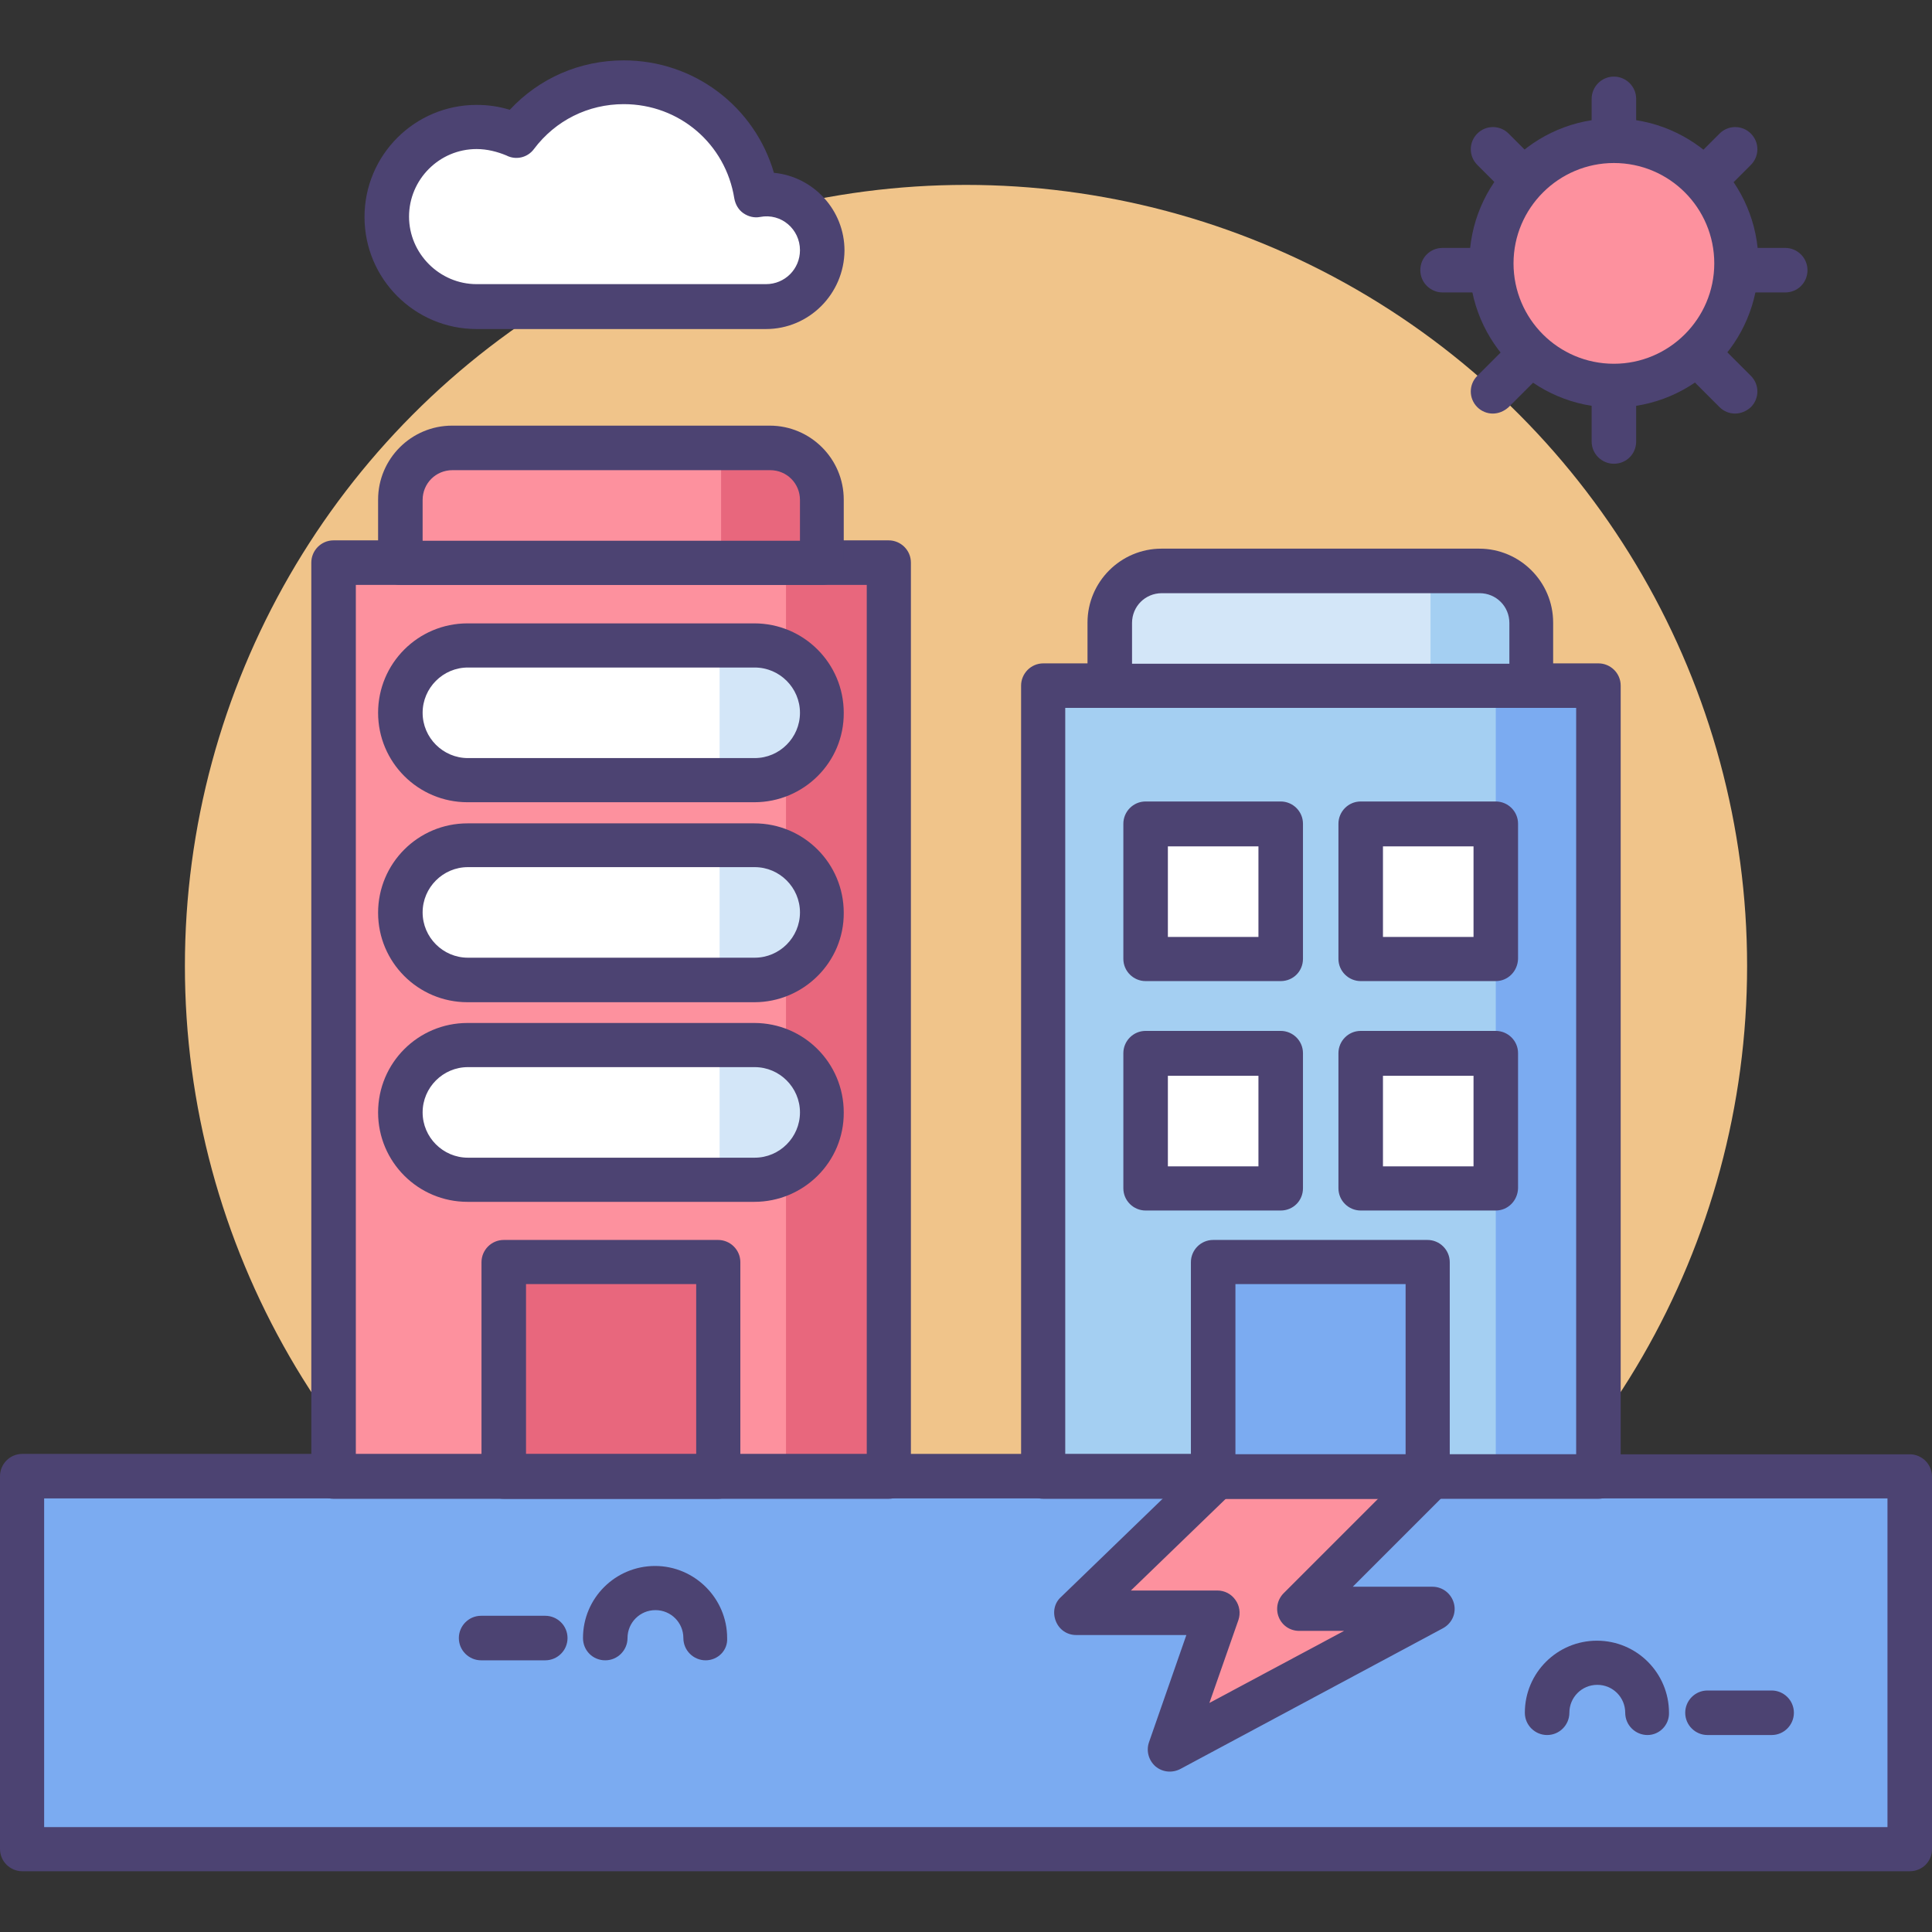 <?xml version="1.0" ?><svg id="Icon_Set" style="enable-background:new 0 0 512 512;" version="1.1" viewBox="0 0 512 512" xml:space="preserve" xmlns="http://www.w3.org/2000/svg" xmlns:xlink="http://www.w3.org/1999/xlink"><rect x="0" y="0" width="512" height="512" fill="#333333" stroke="none"/><style type="text/css">
	.st0{fill:#4C4372;}
	.st1{fill:#F0C48A;}
	.st2{fill:#D3E6F8;}
	.st3{fill:#FFFFFF;}
	.st4{fill:#E8677D;}
	.st5{fill:#FD919E;}
	.st6{fill:#7BABF1;}
	.st7{fill:#A4CFF2;}
</style><g id="Disaster_Management"><g><g><circle class="st1" cx="256" cy="256" r="207"/></g><g><g><rect class="st6" height="98.8" width="500.3" x="5.9" y="391.3"/></g><g><polygon class="st5" points="322.6,391.3 285.2,427.5 322.6,427.5 310,463.7 379.6,426.4 344.3,426.4 379.4,391.3     "/></g><g><rect class="st5" height="242.2" width="147.1" x="88.4" y="149.1"/></g><g><rect class="st4" height="242.2" width="26.6" x="208.3" y="149.1"/></g><g><path class="st3" d="M199.9,206.7h-76c-9.9,0-17.9-8-17.9-17.9l0,0c0-9.9,8-17.9,17.9-17.9h76c9.9,0,17.9,8,17.9,17.9l0,0      C217.8,198.7,209.8,206.7,199.9,206.7z"/></g><g><path class="st3" d="M199.9,259.7h-76c-9.9,0-17.9-8-17.9-17.9l0,0c0-9.9,8-17.9,17.9-17.9h76c9.9,0,17.9,8,17.9,17.9l0,0      C217.8,251.7,209.8,259.7,199.9,259.7z"/></g><g><path class="st3" d="M199.9,312.7h-76c-9.9,0-17.9-8-17.9-17.9l0,0c0-9.9,8-17.9,17.9-17.9h76c9.9,0,17.9,8,17.9,17.9l0,0      C217.8,304.7,209.8,312.7,199.9,312.7z"/></g><g><g><path class="st0" d="M427.7,50.3c-3.2,0-5.9-2.6-5.9-5.9V26.2c0-3.2,2.6-5.9,5.9-5.9c3.2,0,5.9,2.6,5.9,5.9v18.3       C433.6,47.7,431,50.3,427.7,50.3z"/></g><g><path class="st0" d="M427.7,122.9c-3.2,0-5.9-2.6-5.9-5.9V98.8c0-3.2,2.6-5.9,5.9-5.9c3.2,0,5.9,2.6,5.9,5.9V117       C433.6,120.3,431,122.9,427.7,122.9z"/></g><g><path class="st0" d="M446.9,58.3c-1.5,0-3-0.6-4.1-1.7c-2.3-2.3-2.3-6,0-8.3l12.9-12.9c2.3-2.3,6-2.3,8.3,0       c2.3,2.3,2.3,6,0,8.3l-12.9,12.9C449.9,57.7,448.4,58.3,446.9,58.3z"/></g><g><path class="st0" d="M395.6,109.6c-1.5,0-3-0.6-4.1-1.7c-2.3-2.3-2.3-6,0-8.3l12.9-12.9c2.3-2.3,6-2.3,8.3,0       c2.3,2.3,2.3,6,0,8.3l-12.9,12.9C398.6,109,397.1,109.6,395.6,109.6z"/></g><g><path class="st0" d="M473.1,77.5h-18.3c-3.2,0-5.9-2.6-5.9-5.9s2.6-5.9,5.9-5.9h18.3c3.2,0,5.9,2.6,5.9,5.9       S476.4,77.5,473.1,77.5z"/></g><g><path class="st0" d="M400.6,77.5h-18.3c-3.2,0-5.9-2.6-5.9-5.9s2.6-5.9,5.9-5.9h18.3c3.2,0,5.9,2.6,5.9,5.9       S403.8,77.5,400.6,77.5z"/></g><g><path class="st0" d="M459.8,109.6c-1.5,0-3-0.6-4.1-1.7L442.8,95c-2.3-2.3-2.3-6,0-8.3c2.3-2.3,6-2.3,8.3,0L464,99.6       c2.3,2.3,2.3,6,0,8.3C462.8,109,461.3,109.6,459.8,109.6z"/></g><g><path class="st0" d="M408.5,58.3c-1.5,0-3-0.6-4.1-1.7l-12.9-12.9c-2.3-2.3-2.3-6,0-8.3c2.3-2.3,6-2.3,8.3,0l12.9,12.9       c2.3,2.3,2.3,6,0,8.3C411.5,57.7,410,58.3,408.5,58.3z"/></g></g><g><circle class="st5" cx="427.7" cy="69.7" r="32.4"/></g><g><path class="st3" d="M126.3,81.3c-13.2,0-23.8-10.7-23.8-23.8c0-13.2,10.7-23.8,23.8-23.8c3.8,0,7.4,0.9,10.5,2.5      c6.5-8.6,16.8-14.2,28.4-14.2c17.7,0,32.4,13,35.1,29.9c0.8-0.2,1.7-0.2,2.6-0.2c8.2,0,14.8,6.6,14.8,14.8      c0,8.2-6.6,14.8-14.8,14.8H126.3z"/></g><g><path class="st0" d="M203,87.2h-76.7c-16.4,0-29.7-13.3-29.7-29.7s13.3-29.7,29.7-29.7c3,0,5.9,0.4,8.8,1.3      c7.8-8.4,18.6-13.1,30.2-13.1c18.7,0,34.7,12.3,39.8,29.8c10.5,1,18.7,9.9,18.7,20.6C223.7,77.9,214.4,87.2,203,87.2z       M126.3,39.5c-9.9,0-17.9,8.1-17.9,17.9s8.1,17.9,17.9,17.9H203c5,0,9-4,9-9c0-5.5-4.9-9.9-10.6-8.8c-1.5,0.3-3.1-0.1-4.4-1      c-1.3-0.9-2.1-2.3-2.4-3.9c-2.3-14.5-14.6-25-29.3-25c-9.4,0-18.1,4.3-23.8,11.9c-1.7,2.3-4.8,3-7.3,1.7      C131.8,40.2,129.1,39.5,126.3,39.5z"/></g><g><g><rect class="st7" height="209.6" width="147.1" x="276.5" y="181.7"/></g><g><rect class="st6" height="56.8" width="56.8" x="321.5" y="334.5"/></g><g><rect class="st6" height="209.6" width="26.6" x="396.4" y="181.7"/></g><g><g><rect class="st3" height="35.8" width="35.8" x="303.7" y="279.2"/></g><g><rect class="st3" height="35.8" width="35.8" x="360.6" y="279.2"/></g></g><g><g><rect class="st3" height="35.8" width="35.8" x="303.7" y="218.4"/></g><g><rect class="st3" height="35.8" width="35.8" x="360.6" y="218.4"/></g></g><g><path class="st0" d="M423.6,397.2H276.5c-3.2,0-5.9-2.6-5.9-5.9V181.7c0-3.2,2.6-5.9,5.9-5.9h147.1c3.2,0,5.9,2.6,5.9,5.9       v209.6C429.4,394.5,426.8,397.2,423.6,397.2z M282.3,385.4h135.4V187.6H282.3V385.4z"/></g><g><path class="st0" d="M339.4,320.8h-35.8c-3.2,0-5.9-2.6-5.9-5.9v-35.8c0-3.2,2.6-5.9,5.9-5.9h35.8c3.2,0,5.9,2.6,5.9,5.9v35.8       C345.3,318.2,342.7,320.8,339.4,320.8z M309.5,309.1h24v-24h-24V309.1z"/></g><g><path class="st0" d="M396.4,320.8h-35.8c-3.2,0-5.9-2.6-5.9-5.9v-35.8c0-3.2,2.6-5.9,5.9-5.9h35.8c3.2,0,5.9,2.6,5.9,5.9v35.8       C402.2,318.2,399.6,320.8,396.4,320.8z M366.5,309.1h24v-24h-24V309.1z"/></g><g><path class="st0" d="M378.3,397.2h-56.8c-3.2,0-5.9-2.6-5.9-5.9v-56.8c0-3.2,2.6-5.9,5.9-5.9h56.8c3.2,0,5.9,2.6,5.9,5.9v56.8       C384.2,394.5,381.6,397.2,378.3,397.2z M327.4,385.4h45.1v-45.1h-45.1V385.4z"/></g><g><g><path class="st0" d="M339.4,260h-35.8c-3.2,0-5.9-2.6-5.9-5.9v-35.8c0-3.2,2.6-5.9,5.9-5.9h35.8c3.2,0,5.9,2.6,5.9,5.9v35.8        C345.3,257.4,342.7,260,339.4,260z M309.5,248.3h24v-24h-24V248.3z"/></g><g><path class="st0" d="M396.4,260h-35.8c-3.2,0-5.9-2.6-5.9-5.9v-35.8c0-3.2,2.6-5.9,5.9-5.9h35.8c3.2,0,5.9,2.6,5.9,5.9v35.8        C402.2,257.4,399.6,260,396.4,260z M366.5,248.3h24v-24h-24V248.3z"/></g></g><g><g><path class="st2" d="M392.1,151.3h-84.2c-7.6,0-13.8,6.2-13.8,13.8v16.7h111.8v-16.7C405.9,157.5,399.7,151.3,392.1,151.3z"/></g><g><path class="st7" d="M379.2,179.6h26.6v-16.7c0-7.6-6.2-13.8-13.8-13.8h-12.9V179.6z"/></g><g><path class="st0" d="M405.9,187.6H294.1c-3.2,0-5.9-2.6-5.9-5.9v-16.7c0-10.8,8.8-19.6,19.6-19.6h84.2        c10.8,0,19.6,8.8,19.6,19.6v16.7C411.8,185,409.1,187.6,405.9,187.6z M300,175.9H400v-10.8c0-4.4-3.5-7.9-7.9-7.9h-84.2        c-4.4,0-7.9,3.5-7.9,7.9V175.9z"/></g></g></g><g><rect class="st4" height="56.8" width="56.8" x="133.5" y="334.5"/></g><g><path class="st0" d="M235.5,397.2H88.4c-3.2,0-5.9-2.6-5.9-5.9V149.1c0-3.2,2.6-5.9,5.9-5.9h147.1c3.2,0,5.9,2.6,5.9,5.9v242.2      C241.4,394.5,238.8,397.2,235.5,397.2z M94.3,385.4h135.4V155H94.3V385.4z"/></g><g><path class="st0" d="M190.3,397.2h-56.8c-3.2,0-5.9-2.6-5.9-5.9v-56.8c0-3.2,2.6-5.9,5.9-5.9h56.8c3.2,0,5.9,2.6,5.9,5.9v56.8      C196.2,394.5,193.5,397.2,190.3,397.2z M139.4,385.4h45.1v-45.1h-45.1V385.4z"/></g><g><g><path class="st5" d="M204.1,118.7h-84.2c-7.6,0-13.8,6.2-13.8,13.8v16.7h111.8v-16.7C217.9,124.9,211.7,118.7,204.1,118.7z"/></g><g><path class="st4" d="M191.2,147h26.6v-16.7c0-7.6-6.2-13.8-13.8-13.8h-12.9V147z"/></g><g><path class="st0" d="M217.9,155H106.1c-3.2,0-5.9-2.6-5.9-5.9v-16.7c0-10.8,8.8-19.6,19.6-19.6h84.2c10.8,0,19.6,8.8,19.6,19.6       v16.7C223.7,152.4,221.1,155,217.9,155z M111.9,143.3H212v-10.8c0-4.4-3.5-7.9-7.9-7.9h-84.2c-4.4,0-7.9,3.5-7.9,7.9V143.3z"/></g></g><g><path class="st0" d="M506.1,495.9H5.9c-3.2,0-5.9-2.6-5.9-5.9v-98.8c0-3.2,2.6-5.9,5.9-5.9h316.8c2.4,0,4.5,1.4,5.4,3.7      s0.4,4.8-1.4,6.4l-27,26.1h22.9c1.9,0,3.7,0.9,4.8,2.5c1.1,1.5,1.4,3.5,0.8,5.3l-7.7,22l35.7-19.1h-11.9c-2.4,0-4.5-1.4-5.4-3.6      c-0.9-2.2-0.4-4.7,1.3-6.4l35.1-35.1c1.1-1.1,2.6-1.7,4.1-1.7h126.7c3.2,0,5.9,2.6,5.9,5.9v98.8      C512,493.3,509.4,495.9,506.1,495.9z M11.7,484.2h488.5v-87.1H381.9l-23.4,23.4h21.1c2.7,0,5,1.8,5.7,4.4      c0.7,2.6-0.5,5.3-2.9,6.6l-69.6,37.3c-2.1,1.1-4.7,0.9-6.6-0.7c-1.8-1.6-2.5-4.1-1.7-6.4l9.9-28.4h-29.2c-2.4,0-4.5-1.4-5.4-3.7      s-0.4-4.8,1.4-6.4l27-26.1H11.7V484.2z"/></g><g><g><path class="st0" d="M436.6,459.8c-3.2,0-5.9-2.6-5.9-5.9c0-4.1-3.3-7.4-7.4-7.4c-4.1,0-7.4,3.3-7.4,7.4c0,3.2-2.6,5.9-5.9,5.9       c-3.2,0-5.9-2.6-5.9-5.9c0-10.6,8.6-19.1,19.1-19.1c10.6,0,19.1,8.6,19.1,19.1C442.4,457.1,439.8,459.8,436.6,459.8z"/></g><g><path class="st0" d="M469.5,459.8h-17c-3.2,0-5.9-2.6-5.9-5.9c0-3.2,2.6-5.9,5.9-5.9h17c3.2,0,5.9,2.6,5.9,5.9       C475.4,457.1,472.8,459.8,469.5,459.8z"/></g></g><g><g><path class="st0" d="M187,440c-3.2,0-5.9-2.6-5.9-5.9c0-4.1-3.3-7.4-7.4-7.4c-4.1,0-7.4,3.3-7.4,7.4c0,3.2-2.6,5.9-5.9,5.9       s-5.9-2.6-5.9-5.9c0-10.6,8.6-19.1,19.1-19.1s19.1,8.6,19.1,19.1C192.9,437.4,190.2,440,187,440z"/></g><g><path class="st0" d="M144.5,440h-17c-3.2,0-5.9-2.6-5.9-5.9c0-3.2,2.6-5.9,5.9-5.9h17c3.2,0,5.9,2.6,5.9,5.9       C150.4,437.4,147.7,440,144.5,440z"/></g></g><g><path class="st0" d="M427.7,108c-21.1,0-38.3-17.2-38.3-38.3s17.2-38.3,38.3-38.3S466,48.6,466,69.7S448.8,108,427.7,108z       M427.7,43.2c-14.6,0-26.6,11.9-26.6,26.6s11.9,26.6,26.6,26.6c14.6,0,26.6-11.9,26.6-26.6S442.4,43.2,427.7,43.2z"/></g><g><path class="st2" d="M201.6,208.6h-10.9V171h10.9c9.2,0,16.7,7.5,16.7,16.7v4.2C218.3,201.1,210.8,208.6,201.6,208.6z"/></g><g><path class="st2" d="M201.6,260.6h-10.9V223h10.9c9.2,0,16.7,7.5,16.7,16.7v4.2C218.3,253.1,210.8,260.6,201.6,260.6z"/></g><g><path class="st2" d="M201.6,312.7h-10.9V275h10.9c9.2,0,16.7,7.5,16.7,16.7v4.2C218.3,305.2,210.8,312.7,201.6,312.7z"/></g><g><path class="st0" d="M199.9,212.6h-76c-13.1,0-23.7-10.6-23.7-23.7c0-13.1,10.6-23.7,23.7-23.7h76c13.1,0,23.7,10.6,23.7,23.7      C223.7,202,213,212.6,199.9,212.6z M124,176.9c-6.6,0-12,5.4-12,12c0,6.6,5.4,12,12,12h76c6.6,0,12-5.4,12-12      c0-6.6-5.4-12-12-12H124z"/></g><g><path class="st0" d="M199.9,265.6h-76c-13.1,0-23.7-10.6-23.7-23.7c0-13.1,10.6-23.7,23.7-23.7h76c13.1,0,23.7,10.6,23.7,23.7      C223.7,254.9,213,265.6,199.9,265.6z M124,229.8c-6.6,0-12,5.4-12,12s5.4,12,12,12h76c6.6,0,12-5.4,12-12s-5.4-12-12-12H124z"/></g><g><path class="st0" d="M199.9,318.5h-76c-13.1,0-23.7-10.6-23.7-23.7c0-13.1,10.6-23.7,23.7-23.7h76c13.1,0,23.7,10.6,23.7,23.7      C223.7,307.9,213,318.5,199.9,318.5z M124,282.8c-6.6,0-12,5.4-12,12c0,6.6,5.4,12,12,12h76c6.6,0,12-5.4,12-12      c0-6.6-5.4-12-12-12H124z"/></g></g></g></g></svg>